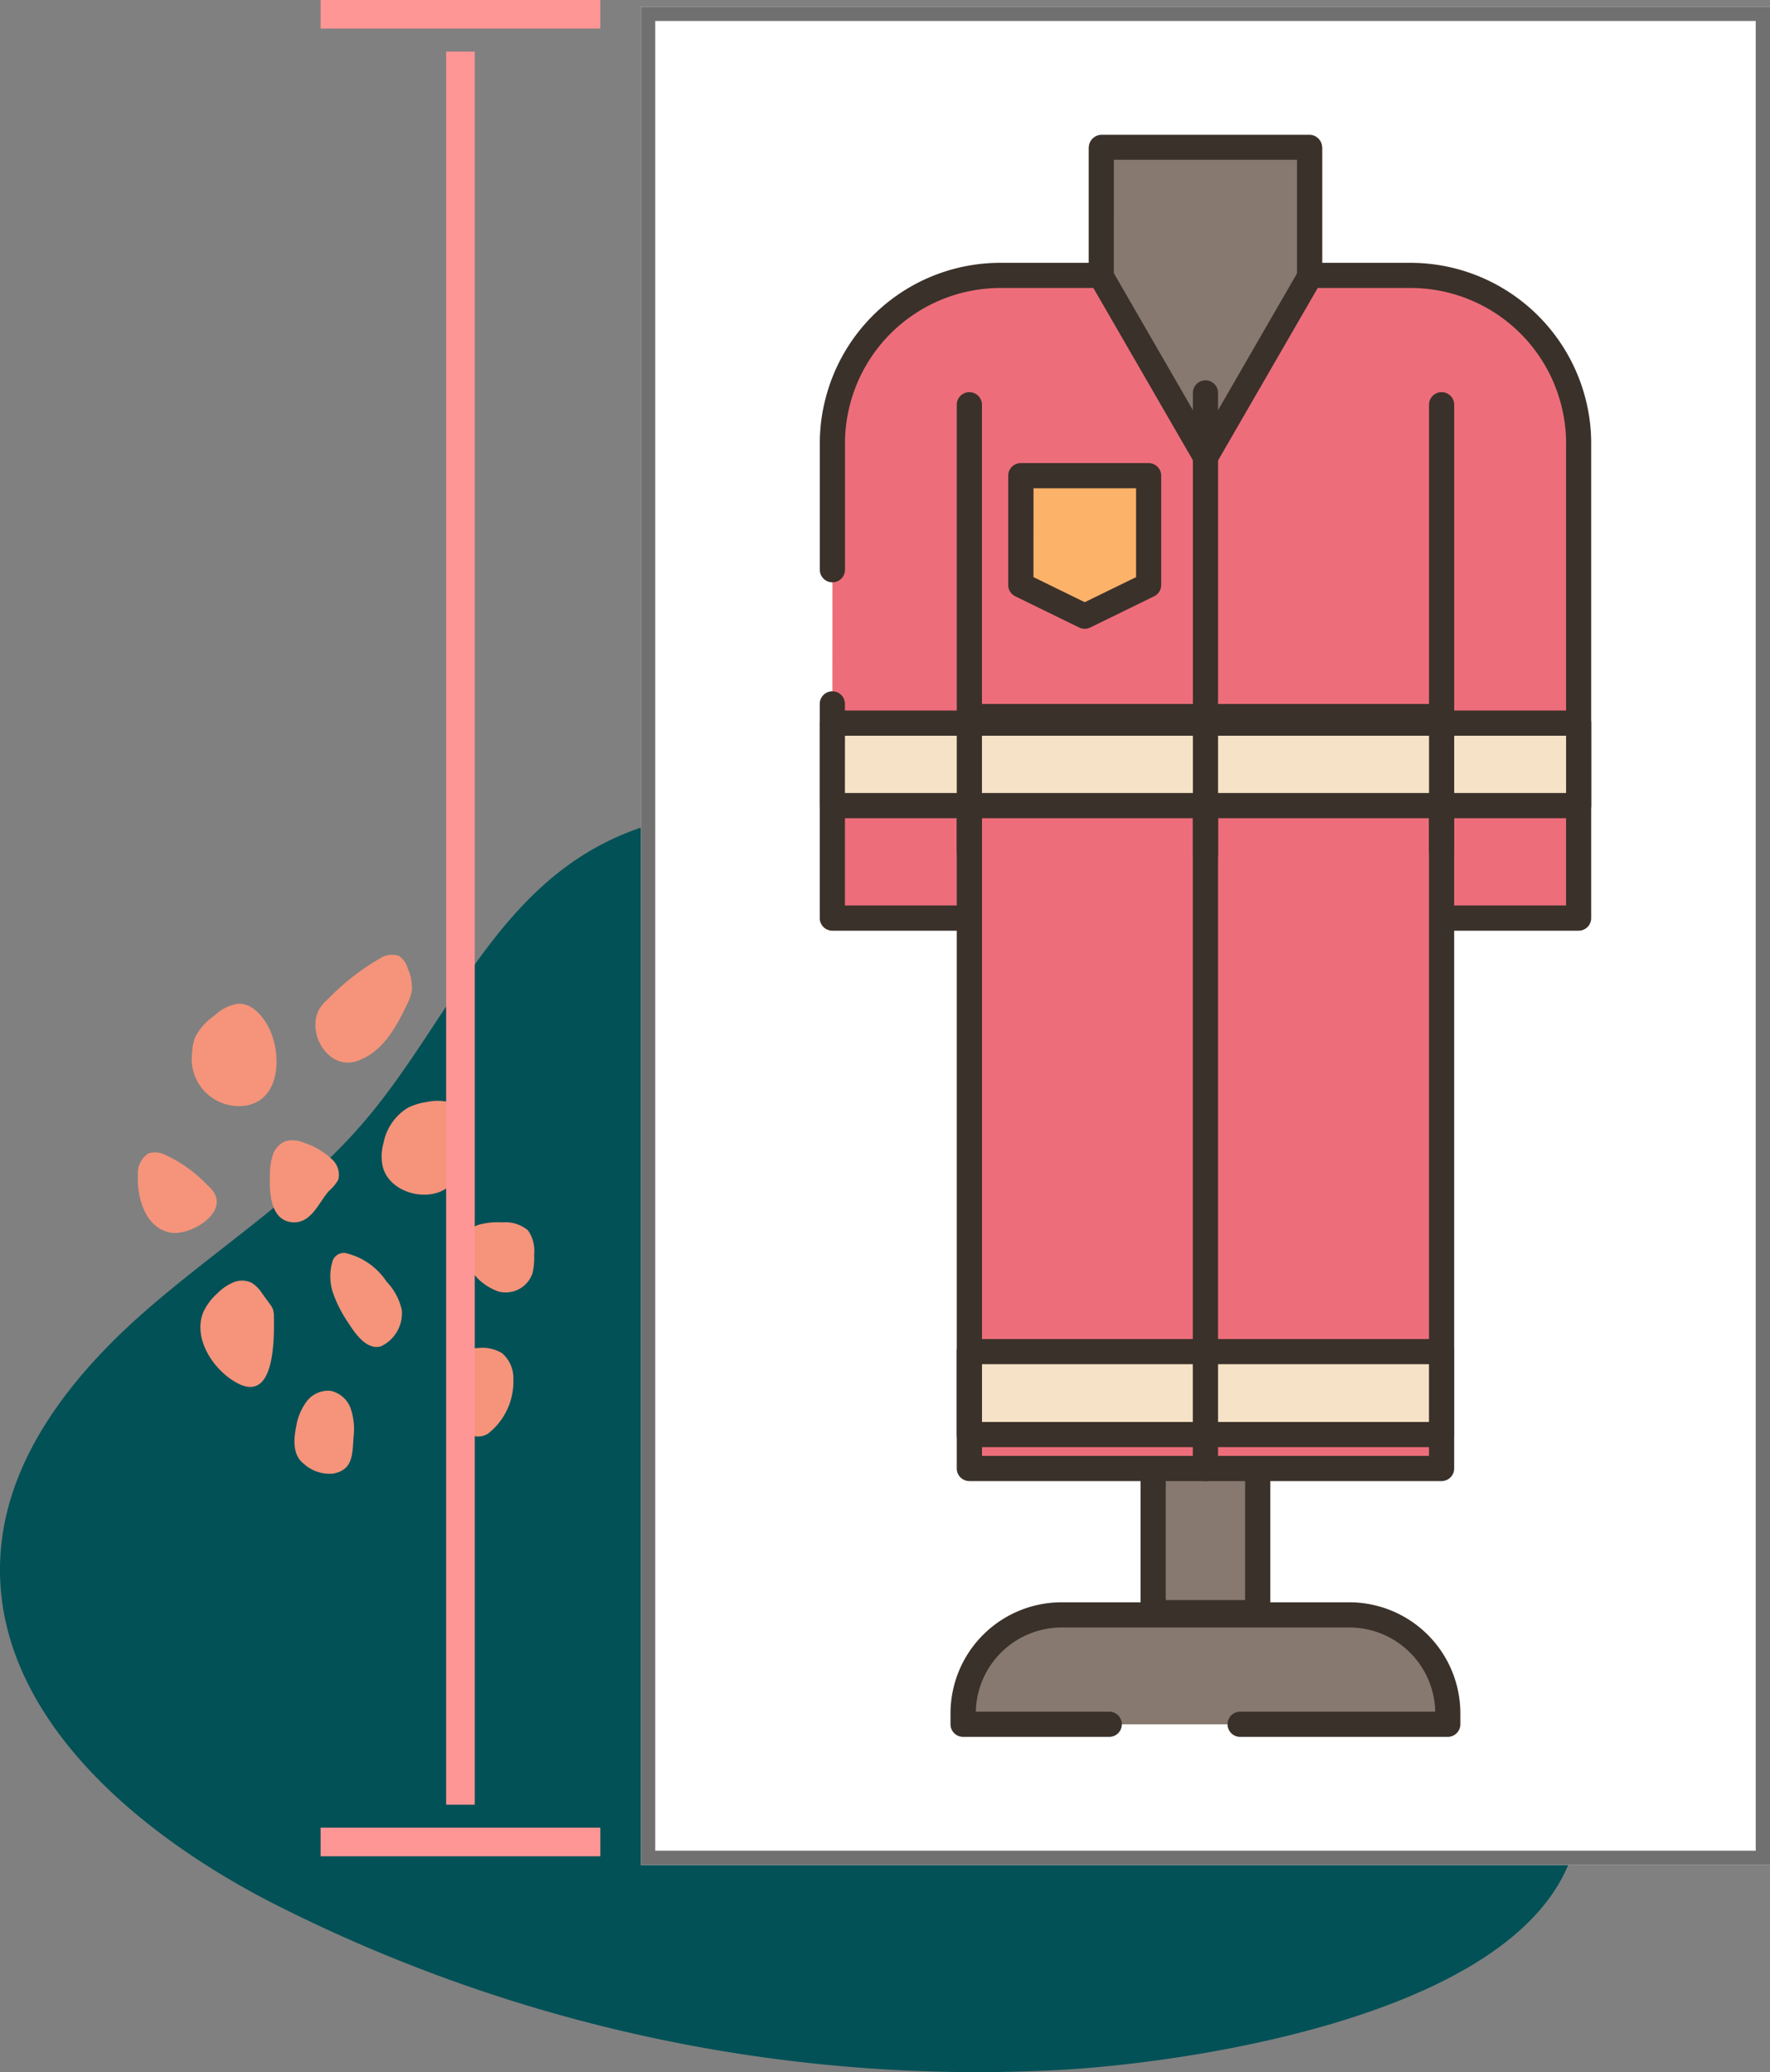 <svg xmlns="http://www.w3.org/2000/svg" width="123.845" height="144.957" viewBox="0 0 123.845 144.957">
  <rect x="0" y="0" width="123.845" height="144.957" fill="#808080" stroke="none"/>
  <g id="Grupo_1069627" data-name="Grupo 1069627" transform="translate(-206 -4790.533)">
    <g id="Grupo_1069626" data-name="Grupo 1069626">
      <g id="Grupo_1067773" data-name="Grupo 1067773" transform="translate(-539 -86.906)">
        <path id="Trazado_771771" data-name="Trazado 771771" d="M3.029,901.384c-4.854-10.632-9.623-21.763-18.282-29.613S-37.772,860.4-47.38,867.054c-6.449,4.467-9.558,12.294-14.67,18.244-4.391,5.111-10.2,8.763-15.273,13.2s-9.639,10.174-10.116,16.9c-.78,11,9.328,19.569,19.151,24.571a108.718,108.718,0,0,0,54.973,11.61c9.6-.525,35.933-4.308,36.339-17.97.161-5.407-6.641-9.634-9.612-13.5C9.069,914.456,5.973,907.832,3.029,901.384Z" transform="translate(832.481 4070.664)" fill="#025157"/>
        <g id="Grupo_1054388" data-name="Grupo 1054388" transform="translate(-912.32 4916.916)">
          <path id="Trazado_771758" data-name="Trazado 771758" d="M1719.933,176.872c-.182.885-.264,2.007.516,2.607a2.69,2.69,0,0,0,2.063.7c1.4-.258,1.346-1.325,1.433-2.566a4.56,4.56,0,0,0-.191-1.961,1.924,1.924,0,0,0-1.413-1.263,1.886,1.886,0,0,0-1.675.738A4,4,0,0,0,1719.933,176.872Z" transform="translate(-41.887 -116.568)" fill="#f5947a"/>
          <path id="Trazado_771759" data-name="Trazado 771759" d="M1693.235,139.81a1.538,1.538,0,0,0-.07-.525,1.6,1.6,0,0,0-.221-.369l-.538-.74a2.393,2.393,0,0,0-.7-.718,1.544,1.544,0,0,0-1.292-.05,3.429,3.429,0,0,0-1.1.744,4.094,4.094,0,0,0-.978,1.26c-.875,1.919.766,4.314,2.5,5.127C1693.355,145.713,1693.253,141.144,1693.235,139.81Z" transform="translate(-16.752 -87.181)" fill="#f5947a"/>
          <path id="Trazado_771760" data-name="Trazado 771760" d="M1672.416,97.065a1.971,1.971,0,0,0-.572-.742,9.418,9.418,0,0,0-3.04-2.169,1.5,1.5,0,0,0-1.11-.061,1.646,1.646,0,0,0-.724,1.5c-.083,1.526.495,3.719,2.291,4.036C1670.473,99.846,1672.925,98.534,1672.416,97.065Z" transform="translate(0 -52.875)" fill="#f5947a"/>
          <path id="Trazado_771761" data-name="Trazado 771761" d="M1690.61,45.548c-.439-.847-1.187-1.7-2.14-1.654a3.006,3.006,0,0,0-1.638.819,4.065,4.065,0,0,0-1.377,1.552,3.483,3.483,0,0,0-.2,1.04A3.3,3.3,0,0,0,1689.113,51C1691.53,50.505,1691.491,47.247,1690.61,45.548Z" transform="translate(-14.492 -13.152)" fill="#f5947a"/>
          <path id="Trazado_771762" data-name="Trazado 771762" d="M1733.282,30.8a3.441,3.441,0,0,0,.345-.975,3.212,3.212,0,0,0-.284-1.546,1.55,1.55,0,0,0-.605-.877,1.476,1.476,0,0,0-1.341.169,16.573,16.573,0,0,0-3.626,2.832,3.287,3.287,0,0,0-.615.7,2.247,2.247,0,0,0-.273,1.073c-.042,1.475,1.267,3.1,2.861,2.587C1731.555,34.178,1732.528,32.4,1733.282,30.8Z" transform="translate(-47.492 0)" fill="#f5947a"/>
          <path id="Trazado_771763" data-name="Trazado 771763" d="M1715.629,93.454a3.01,3.01,0,0,0,.662-.8,1.455,1.455,0,0,0-.507-1.475,5.064,5.064,0,0,0-1.837-1.084,2.058,2.058,0,0,0-1.334-.134,1.556,1.556,0,0,0-.908.976,4.438,4.438,0,0,0-.2,1.36c-.041,1.118-.015,3.135,1.478,3.332C1714.38,95.807,1714.9,94.272,1715.629,93.454Z" transform="translate(-35.299 -49.611)" fill="#f5947a"/>
          <path id="Trazado_771764" data-name="Trazado 771764" d="M1755.448,78.825a2.137,2.137,0,0,0-1.456-2.078,3.529,3.529,0,0,0-1.639-.019,4.262,4.262,0,0,0-1.3.4,3.708,3.708,0,0,0-1.689,2.419,3.5,3.5,0,0,0-.075,1.651c.369,1.59,2.36,2.338,3.837,1.869C1754.783,82.537,1755.377,80.354,1755.448,78.825Z" transform="translate(-65.2 -39.108)" fill="#f5947a"/>
          <path id="Trazado_771765" data-name="Trazado 771765" d="M1781.446,121.187a4.676,4.676,0,0,0,.116-1.316,2.49,2.49,0,0,0-.423-1.681,2.413,2.413,0,0,0-1.786-.566,4.9,4.9,0,0,0-1.481.119,1.633,1.633,0,0,0-1.172,2.3,3.787,3.787,0,0,0,2.4,2.423A1.98,1.98,0,0,0,1781.446,121.187Z" transform="translate(-86.87 -71.587)" fill="#f5947a"/>
          <path id="Trazado_771766" data-name="Trazado 771766" d="M1736.9,132.044a4.137,4.137,0,0,0-1.06-1.977,4.713,4.713,0,0,0-2.732-1.967.821.821,0,0,0-1.07.6,3.628,3.628,0,0,0,.087,2.257,9.263,9.263,0,0,0,1.061,2.03c.452.7,1.244,1.868,2.237,1.608A2.547,2.547,0,0,0,1736.9,132.044Z" transform="translate(-51.468 -79.881)" fill="#f5947a"/>
          <path id="Trazado_771767" data-name="Trazado 771767" d="M1776.033,162.2a2.282,2.282,0,0,0-.793-1.823,2.673,2.673,0,0,0-1.723-.353,2.352,2.352,0,0,0-1.355.389,2.385,2.385,0,0,0-.7,1.717,5.814,5.814,0,0,0,.134,2.108c.3,1.073,1.445,2.486,2.652,1.779A4.611,4.611,0,0,0,1776.033,162.2Z" transform="translate(-82.795 -105.193)" fill="#f5947a"/>
        </g>
      </g>
      <g id="Grupo_55937" data-name="Grupo 55937" transform="translate(8346.432 11510.736)">
        <line id="Línea_180" data-name="Línea 180" x2="19.57" transform="translate(-8118 -6719.204)" fill="none" stroke="#ff9696" stroke-width="2"/>
        <line id="Línea_182" data-name="Línea 182" x2="19.57" transform="translate(-8118 -6591.346)" fill="none" stroke="#ff9696" stroke-width="2"/>
        <line id="Línea_181" data-name="Línea 181" y2="122.639" transform="translate(-8108.215 -6716.594)" fill="none" stroke="#ff9696" stroke-width="2"/>
        <g id="Rectángulo_6359" data-name="Rectángulo 6359" transform="translate(-8095.586 -6719.736)" fill="#fff" stroke="#707070" stroke-width="1">
          <rect width="79" height="130" stroke="none"/>
          <rect x="0.5" y="0.5" width="78" height="129" fill="none"/>
        </g>
        <g id="Grupo_55598" data-name="Grupo 55598" transform="translate(-8083.075 -6710.774)">
          <path id="Trazado_105566" data-name="Trazado 105566" d="M-276.448,1620.6h14.533v-.766a6.888,6.888,0,0,0-6.886-6.886h-20.145a6.888,6.888,0,0,0-6.886,6.886v.766Z" transform="translate(305.862 -1509.405)" fill="#87796f"/>
          <path id="Trazado_105567" data-name="Trazado 105567" d="M-261.709,1621.686h-14.533a.88.88,0,0,1-.881-.881.88.88,0,0,1,.881-.881h13.651a6.012,6.012,0,0,0-6-5.89h-20.144a6.013,6.013,0,0,0-6,5.89h9.335a.88.88,0,0,1,.881.881.88.88,0,0,1-.881.881h-10.226a.88.88,0,0,1-.881-.881v-.766a7.777,7.777,0,0,1,7.767-7.767H-268.6a7.776,7.776,0,0,1,7.767,7.767v.766a.88.88,0,0,1-.881.881Z" transform="translate(305.656 -1509.611)" fill="#3a312a"/>
          <path id="Trazado_105568" data-name="Trazado 105568" d="M-285.638,1634.529h7.315V1541.6c-1.208,0-2.425-.012-3.653-.012s-2.45.007-3.653.012Z" transform="translate(308.968 -1531.146)" fill="#87796f"/>
          <path id="Trazado_105569" data-name="Trazado 105569" d="M-278.117,1635.615h-7.315a.88.88,0,0,1-.881-.881V1541.8a.883.883,0,0,1,.877-.881c2.418-.012,4.9-.012,7.323,0a.883.883,0,0,1,.877.881v92.93a.88.88,0,0,1-.881.881Zm-6.435-1.761H-279V1542.68c-1.838-.009-3.718-.009-5.554,0Z" transform="translate(308.762 -1531.351)" fill="#3a312a"/>
          <path id="Trazado_105570" data-name="Trazado 105570" d="M-273.842,1540.573v-21.907a.167.167,0,0,1,0-.051c-.007,0-.013-.017-.013-.017H-288.4s-.013.017-.018.017a.133.133,0,0,1-.007.051v21.919Z" transform="translate(308.12 -1517.72)" fill="#87796f"/>
          <path id="Trazado_105571" data-name="Trazado 105571" d="M-273.638,1541.659h-14.578a.88.88,0,0,1-.881-.881v-21.907a.875.875,0,0,1,.009-.13.912.912,0,0,1,.9-.817h14.535a.9.9,0,0,1,.89.827.758.758,0,0,1,.009.121v21.918a.882.882,0,0,1-.882.881Zm-13.7-1.761h12.817v-20.222h-12.816Zm14.535-21.307.008.025Zm0,0,0,0-15.412-.652h0" transform="translate(307.914 -1517.925)" fill="#3a312a"/>
          <path id="Trazado_105572" data-name="Trazado 105572" d="M-302.845,1555.44v14.985h52.214V1537.26a11.615,11.615,0,0,0-.2-2.209,12.4,12.4,0,0,0-.324-1.3,11.8,11.8,0,0,0-11.261-8.285h-6.98l-7.339,12.711-7.339-12.711h-6.981a11.8,11.8,0,0,0-11.261,8.285,12.069,12.069,0,0,0-.322,1.3,11.407,11.407,0,0,0-.2,2.209Z" transform="translate(303.726 -1515.626)" fill="#ed6e7a"/>
          <path id="Trazado_105573" data-name="Trazado 105573" d="M-250.425,1571.512h-52.214a.88.88,0,0,1-.881-.881v-14.985a.88.88,0,0,1,.881-.881.88.88,0,0,1,.881.881h0v14.1H-251.3v-32.283a10.4,10.4,0,0,0-.189-2.041,10.881,10.881,0,0,0-10.718-8.872h-6.471l-7.086,12.264a.879.879,0,0,1-1.2.325.862.862,0,0,1-.325-.325l-7.086-12.264h-6.471a10.889,10.889,0,0,0-10.718,8.863,10.566,10.566,0,0,0-.189,2.047v8.8a.88.88,0,0,1-.881.881.88.88,0,0,1-.881-.881v-8.8a12.541,12.541,0,0,1,.219-2.377,13.327,13.327,0,0,1,.346-1.384,12.625,12.625,0,0,1,12.1-8.909h6.981a.882.882,0,0,1,.762.44l6.577,11.391,6.576-11.391a.881.881,0,0,1,.763-.44h6.98a12.655,12.655,0,0,1,12.449,10.307,12.246,12.246,0,0,1,.219,2.369v33.165a.88.88,0,0,1-.881.881Z" transform="translate(303.52 -1515.833)" fill="#3a312a"/>
          <rect id="Rectángulo_5319" data-name="Rectángulo 5319" width="16.518" height="52.595" transform="translate(10.47 40.791)" fill="#ed6e7a"/>
          <path id="Trazado_105574" data-name="Trazado 105574" d="M-278.77,1613.61h-16.521a.88.88,0,0,1-.881-.881v-52.6a.88.88,0,0,1,.881-.881h16.518a.883.883,0,0,1,.881.881v52.6a.882.882,0,0,1-.882.881Zm-15.636-1.761h14.757v-50.834h-14.757Z" transform="translate(305.759 -1519.43)" fill="#3a312a"/>
          <rect id="Rectángulo_5320" data-name="Rectángulo 5320" width="16.52" height="52.595" transform="translate(26.987 40.791)" fill="#ed6e7a"/>
          <path id="Trazado_105575" data-name="Trazado 105575" d="M-266.109,1613.61h-16.52a.88.88,0,0,1-.881-.881v-52.6a.88.88,0,0,1,.881-.881h16.52a.883.883,0,0,1,.881.881v52.6A.881.881,0,0,1-266.109,1613.61Zm-15.639-1.761h14.758v-50.834h-14.758Z" transform="translate(309.617 -1519.43)" fill="#3a312a"/>
          <rect id="Rectángulo_5321" data-name="Rectángulo 5321" width="16.518" height="5.806" transform="translate(10.47 85.209)" fill="#f6e2c6"/>
          <path id="Trazado_105576" data-name="Trazado 105576" d="M-278.77,1602.684h-16.521a.88.88,0,0,1-.881-.881V1596a.88.88,0,0,1,.881-.881h16.518a.88.88,0,0,1,.881.881v5.807a.882.882,0,0,1-.882.881Zm-15.636-1.761h14.757v-4.044h-14.757Z" transform="translate(305.759 -1510.876)" fill="#3a312a"/>
          <rect id="Rectángulo_5322" data-name="Rectángulo 5322" width="16.52" height="5.806" transform="translate(26.987 85.209)" fill="#f6e2c6"/>
          <path id="Trazado_105577" data-name="Trazado 105577" d="M-266.109,1602.684h-16.52a.88.88,0,0,1-.881-.881V1596a.88.88,0,0,1,.881-.881h16.52a.88.88,0,0,1,.881.881v5.807A.881.881,0,0,1-266.109,1602.684Zm-15.639-1.761h14.758v-4.044h-14.758Z" transform="translate(309.617 -1510.876)" fill="#3a312a"/>
          <rect id="Rectángulo_5323" data-name="Rectángulo 5323" width="52.216" height="5.768" transform="translate(0.881 41.126)" fill="#f6e2c6"/>
          <path id="Trazado_105578" data-name="Trazado 105578" d="M-250.425,1562.361h-52.214a.88.88,0,0,1-.881-.881v-5.769a.88.88,0,0,1,.881-.881h52.214a.88.88,0,0,1,.881.881v5.769A.88.88,0,0,1-250.425,1562.361Zm-51.334-1.761H-251.3v-4.008h-50.456Z" transform="translate(303.52 -1514.552)" fill="#3a312a"/>
          <path id="Trazado_105579" data-name="Trazado 105579" d="M-282.628,1568.543a.88.88,0,0,1-.881-.881v-32.243a.88.88,0,0,1,.881-.881.88.88,0,0,1,.881.881v32.243a.881.881,0,0,1-.881.881Z" transform="translate(309.617 -1517.359)" fill="#3a312a"/>
          <path id="Trazado_105580" data-name="Trazado 105580" d="M-269.964,1568.313a.88.88,0,0,1-.881-.881v-31.259a.88.88,0,0,1,.881-.881.88.88,0,0,1,.881.881v31.259a.88.88,0,0,1-.881.881Z" transform="translate(313.475 -1517.287)" fill="#3a312a"/>
          <path id="Trazado_105581" data-name="Trazado 105581" d="M-295.291,1568.313a.881.881,0,0,1-.881-.881v-31.259a.88.88,0,0,1,.881-.881.88.88,0,0,1,.881.881v31.259a.88.88,0,0,1-.881.881Z" transform="translate(305.759 -1517.287)" fill="#3a312a"/>
          <path id="Trazado_105582" data-name="Trazado 105582" d="M-292.734,1547.431l4.471,2.185,4.471-2.185v-7.647h-8.942Z" transform="translate(306.806 -1516.015)" fill="#fcb268"/>
          <path id="Trazado_105583" data-name="Trazado 105583" d="M-288.056,1550.7a.886.886,0,0,1-.391-.089l-4.472-2.185a.877.877,0,0,1-.493-.792v-7.645a.88.88,0,0,1,.881-.881h8.942a.88.88,0,0,1,.881.881v7.645a.881.881,0,0,1-.495.792l-4.471,2.185a.887.887,0,0,1-.391.089Zm-3.59-3.615,3.59,1.754,3.59-1.754v-6.215h-7.176Z" transform="translate(306.599 -1516.141)" fill="#3a312a"/>
        </g>
      </g>
    </g>
  </g>
</svg>
